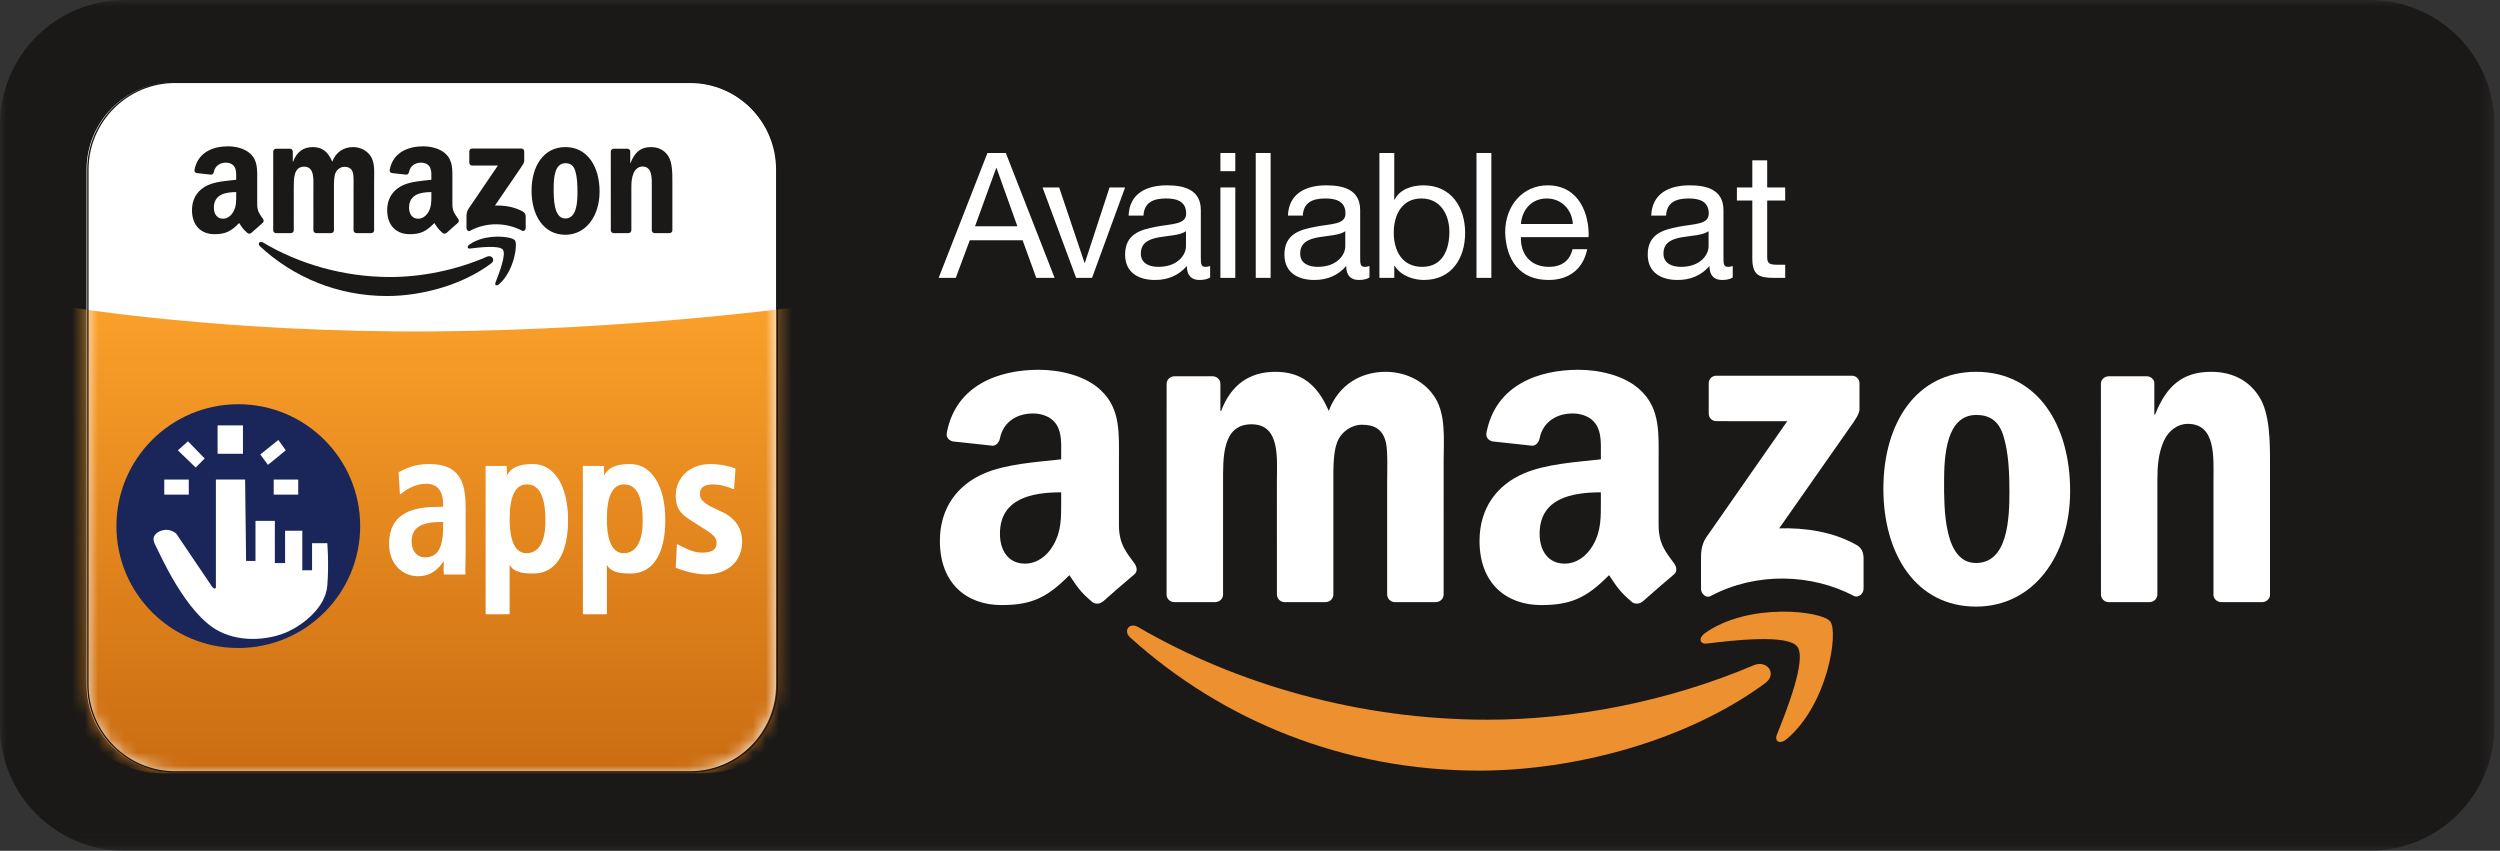 <?xml version="1.0" encoding="UTF-8" standalone="no"?>
<svg width="191px" height="65px" viewBox="0 0 191 65" version="1.1" xmlns="http://www.w3.org/2000/svg" xmlns:xlink="http://www.w3.org/1999/xlink" xmlns:sketch="http://www.bohemiancoding.com/sketch/ns">
    <rect x="0" y="0" width="191" height="65" fill="#333333" stroke="none"/>
    <!-- Generator: Sketch 3.3 (11970) - http://www.bohemiancoding.com/sketch -->
    <title>amazon-apps-store-us-black</title>
    <desc>Created with Sketch.</desc>
    <defs>
        <path id="path-1" d="M0,0 L190.576,0 L190.576,64.94 L0,64.94"></path>
        <path id="path-3" d="M53.291,46.305 C53.291,49.987 50.306,52.972 46.624,52.972 L7.279,52.972 C3.597,52.972 0.612,49.987 0.612,46.305 L0.612,6.96 C0.612,3.278 3.597,0.293 7.279,0.293 L46.624,0.293 C50.306,0.293 53.291,3.278 53.291,6.96 L53.291,46.305"></path>
        <linearGradient x1="50%" y1="0%" x2="50%" y2="100%" id="linearGradient-5">
            <stop stop-color="#FBA02A" offset="0%"></stop>
            <stop stop-color="#CA6C12" offset="100%"></stop>
        </linearGradient>
    </defs>
    <g id="Page-1" stroke="none" stroke-width="1" fill="none" fill-rule="evenodd" sketch:type="MSPage">
        <g id="amazon-apps-store-us-black" sketch:type="MSLayerGroup">
            <g id="Group-3">
                <mask id="mask-2" sketch:name="Clip 2" fill="white">
                    <use xlink:href="#path-1"></use>
                </mask>
                <g id="Clip-2"></g>
                <path d="M190.576,55.471 C190.576,60.733 186.31,65 181.047,65 L9.529,65 C4.267,65 0,60.733 0,55.471 L0,9.529 C0,4.266 4.267,0 9.529,0 L181.047,0 C186.31,0 190.576,4.266 190.576,9.529 L190.576,55.471" id="Fill-1" fill="#1A1918" sketch:type="MSShapeGroup" mask="url(#mask-2)"></path>
            </g>
            <g id="Group-7" transform="translate(6, 6)">
                <mask id="mask-4" sketch:name="Mask" fill="white">
                    <use xlink:href="#path-3"></use>
                </mask>
                <use id="Mask" fill="#FFFFFF" sketch:type="MSShapeGroup" xlink:href="#path-3"></use>
                <path d="M54.752,46.408 C54.752,50.09 51.613,53.075 47.741,53.075 L6.368,53.075 C2.496,53.075 -0.642,50.09 -0.642,46.408 L-0.642,17.475 C-0.642,17.475 11.151,19.43 27.055,19.319 C41.988,19.215 54.752,17.475 54.752,17.475 L54.752,46.408" id="Clip-6" fill="url(#linearGradient-5)" sketch:type="MSShapeGroup" mask="url(#mask-4)"></path>
            </g>
            <path d="M13.382,6.344 C9.734,6.344 6.766,9.312 6.766,12.96 L6.766,52.305 C6.766,55.953 9.734,58.921 13.382,58.921 L52.727,58.921 C56.375,58.921 59.343,55.953 59.343,52.305 L59.343,12.96 C59.343,9.312 56.375,6.344 52.727,6.344 L13.382,6.344 L13.382,6.344 Z M52.727,59.023 L13.382,59.023 C9.677,59.023 6.663,56.01 6.663,52.305 L6.663,12.96 C6.663,9.255 9.677,6.241 13.382,6.241 L52.727,6.241 C56.432,6.241 59.445,9.255 59.445,12.96 L59.445,52.305 C59.445,56.01 56.432,59.023 52.727,59.023 L52.727,59.023 Z" id="Fill-8" fill="#1A1918" sketch:type="MSShapeGroup"></path>
            <path d="M37.525,20.123 C35.375,21.75 32.257,22.616 29.573,22.616 C25.81,22.616 22.423,21.19 19.859,18.815 C19.658,18.629 19.837,18.375 20.079,18.519 C22.845,20.169 26.266,21.164 29.799,21.164 C32.182,21.164 34.802,20.656 37.213,19.608 C37.576,19.45 37.881,19.854 37.525,20.123" id="Fill-9" fill="#1A1918" sketch:type="MSShapeGroup"></path>
            <path d="M38.42,19.076 C38.145,18.714 36.602,18.904 35.909,18.989 C35.699,19.015 35.667,18.827 35.855,18.691 C37.086,17.804 39.104,18.061 39.338,18.357 C39.574,18.657 39.276,20.73 38.122,21.72 C37.945,21.872 37.776,21.791 37.854,21.589 C38.114,20.925 38.695,19.437 38.42,19.076" id="Fill-10" fill="#1A1918" sketch:type="MSShapeGroup"></path>
            <path d="M35.855,12.428 L35.855,11.567 C35.855,11.436 35.952,11.349 36.068,11.349 L39.833,11.349 C39.953,11.349 40.05,11.438 40.05,11.566 L40.05,12.305 C40.049,12.429 39.947,12.59 39.767,12.847 L37.816,15.702 C38.54,15.685 39.306,15.796 39.964,16.175 C40.112,16.261 40.152,16.387 40.164,16.511 L40.164,17.431 C40.164,17.557 40.028,17.704 39.886,17.627 C38.728,17.005 37.189,16.937 35.908,17.635 C35.777,17.707 35.64,17.562 35.64,17.436 L35.64,16.562 C35.64,16.422 35.643,16.183 35.78,15.97 L38.04,12.646 L36.072,12.646 C35.952,12.646 35.855,12.558 35.855,12.428" id="Fill-11" fill="#1A1918" sketch:type="MSShapeGroup"></path>
            <path d="M22.224,17.809 L21.078,17.809 C20.969,17.801 20.882,17.717 20.873,17.61 L20.874,11.581 C20.874,11.461 20.973,11.365 21.095,11.365 L22.162,11.364 C22.273,11.37 22.363,11.457 22.37,11.567 L22.37,12.354 L22.392,12.354 C22.669,11.593 23.193,11.237 23.899,11.237 C24.616,11.237 25.065,11.593 25.385,12.354 C25.663,11.593 26.294,11.237 26.968,11.237 C27.449,11.237 27.973,11.44 28.294,11.897 C28.657,12.405 28.583,13.14 28.583,13.787 L28.581,17.592 C28.581,17.712 28.482,17.809 28.361,17.809 L27.217,17.809 C27.102,17.801 27.011,17.708 27.011,17.592 L27.011,14.396 C27.011,14.143 27.032,13.508 26.979,13.267 C26.893,12.861 26.636,12.747 26.305,12.747 C26.027,12.747 25.738,12.938 25.621,13.242 C25.503,13.546 25.514,14.054 25.514,14.396 L25.514,17.592 C25.514,17.712 25.415,17.809 25.293,17.809 L24.149,17.809 C24.034,17.801 23.943,17.708 23.943,17.592 L23.942,14.396 C23.942,13.724 24.049,12.734 23.236,12.734 C22.413,12.734 22.445,13.699 22.445,14.396 L22.444,17.592 C22.445,17.712 22.346,17.809 22.224,17.809" id="Fill-12" fill="#1A1918" sketch:type="MSShapeGroup"></path>
            <path d="M43.199,12.468 C42.354,12.468 42.301,13.647 42.301,14.383 C42.301,15.119 42.29,16.692 43.188,16.692 C44.076,16.692 44.119,15.424 44.119,14.65 C44.119,14.143 44.097,13.534 43.947,13.051 C43.819,12.633 43.563,12.468 43.199,12.468 L43.199,12.468 Z M43.188,11.237 C44.888,11.237 45.808,12.734 45.808,14.637 C45.808,16.477 44.792,17.936 43.188,17.936 C41.521,17.936 40.611,16.438 40.611,14.574 C40.611,12.696 41.531,11.237 43.188,11.237 L43.188,11.237 Z" id="Fill-13" fill="#1A1918" sketch:type="MSShapeGroup"></path>
            <path d="M48.013,17.809 L46.872,17.809 C46.757,17.801 46.666,17.708 46.666,17.592 L46.664,11.562 C46.674,11.451 46.769,11.365 46.884,11.365 L47.947,11.364 C48.046,11.37 48.129,11.439 48.15,11.533 L48.15,12.456 L48.172,12.456 C48.492,11.631 48.941,11.237 49.733,11.237 C50.246,11.237 50.749,11.428 51.069,11.948 C51.369,12.43 51.369,13.242 51.369,13.825 L51.369,17.619 C51.356,17.726 51.262,17.809 51.149,17.809 L50.001,17.809 C49.895,17.802 49.81,17.722 49.797,17.619 L49.797,14.346 C49.797,13.686 49.872,12.722 49.081,12.722 C48.802,12.722 48.546,12.912 48.417,13.204 C48.257,13.572 48.236,13.939 48.236,14.346 L48.236,17.592 C48.233,17.712 48.135,17.809 48.013,17.809" id="Fill-14" fill="#1A1918" sketch:type="MSShapeGroup"></path>
            <path d="M34.111,17.794 C34.035,17.863 33.926,17.868 33.84,17.821 C33.46,17.497 33.392,17.347 33.184,17.038 C32.555,17.695 32.11,17.892 31.295,17.892 C30.331,17.892 29.581,17.282 29.581,16.061 C29.581,15.107 30.085,14.46 30.802,14.142 C31.424,13.862 32.292,13.811 32.956,13.735 L32.956,13.582 C32.956,13.302 32.978,12.972 32.817,12.73 C32.678,12.514 32.41,12.425 32.174,12.425 C31.737,12.425 31.349,12.655 31.253,13.13 C31.233,13.236 31.158,13.341 31.055,13.346 L29.944,13.223 C29.85,13.202 29.746,13.125 29.773,12.978 C30.028,11.597 31.245,11.179 32.335,11.179 C32.892,11.179 33.621,11.332 34.06,11.764 C34.617,12.298 34.563,13.01 34.563,13.786 L34.563,15.615 C34.563,16.166 34.787,16.407 34.996,16.704 C35.069,16.811 35.085,16.938 34.992,17.016 C34.758,17.217 34.343,17.587 34.114,17.796 L34.111,17.794 L34.111,17.794 Z M32.956,14.93 C32.956,15.387 32.967,15.769 32.742,16.176 C32.56,16.506 32.271,16.709 31.949,16.709 C31.51,16.709 31.252,16.366 31.252,15.858 C31.252,14.857 32.127,14.675 32.956,14.675 L32.956,14.93 L32.956,14.93 Z" id="Fill-15" fill="#1A1918" sketch:type="MSShapeGroup"></path>
            <path d="M19.198,17.794 C19.122,17.863 19.013,17.868 18.928,17.821 C18.547,17.497 18.479,17.347 18.271,17.038 C17.642,17.695 17.197,17.892 16.382,17.892 C15.418,17.892 14.668,17.282 14.668,16.061 C14.668,15.107 15.171,14.46 15.89,14.142 C16.511,13.862 17.379,13.811 18.044,13.735 L18.044,13.582 C18.044,13.302 18.064,12.972 17.904,12.73 C17.765,12.514 17.497,12.425 17.261,12.425 C16.824,12.425 16.436,12.655 16.34,13.13 C16.32,13.236 16.245,13.341 16.142,13.346 L15.031,13.223 C14.938,13.202 14.833,13.125 14.86,12.978 C15.115,11.597 16.331,11.179 17.422,11.179 C17.979,11.179 18.707,11.332 19.147,11.764 C19.704,12.298 19.651,13.01 19.651,13.786 L19.651,15.615 C19.651,16.166 19.873,16.407 20.083,16.704 C20.156,16.811 20.172,16.938 20.079,17.016 C19.845,17.217 19.43,17.587 19.201,17.796 L19.198,17.794 L19.198,17.794 Z M18.044,14.93 C18.044,15.387 18.054,15.769 17.829,16.176 C17.647,16.506 17.357,16.709 17.036,16.709 C16.597,16.709 16.34,16.366 16.34,15.858 C16.34,14.857 17.215,14.675 18.044,14.675 L18.044,14.93 L18.044,14.93 Z" id="Fill-16" fill="#1A1918" sketch:type="MSShapeGroup"></path>
            <path d="M27.518,40.194 C27.518,45.337 23.349,49.507 18.206,49.507 C13.063,49.507 8.895,45.337 8.895,40.194 C8.895,35.052 13.063,30.883 18.206,30.883 C23.349,30.883 27.518,35.052 27.518,40.194" id="Fill-17" fill="#1A2659" sketch:type="MSShapeGroup"></path>
            <path d="M18.727,36.639 L16.493,36.639 L16.493,44.918 C16.493,44.918 16.394,45.081 16.197,44.814 C16.1,44.683 13.471,40.778 13.471,40.778 C13.471,40.778 13.043,40.352 12.419,40.516 C11.795,40.68 11.565,41.106 11.861,41.633 C12.156,42.158 14.16,46.921 16.755,48.235 C18.601,49.169 20.796,48.825 22.044,48.235 C23.149,47.713 24.876,46.429 25.008,44.721 C25.139,43.012 25.005,41.501 25.005,41.501 L23.842,41.501 L23.842,43.57 L23.096,43.57 L23.096,40.548 L21.781,40.548 L21.781,43.019 L20.998,43.019 L20.998,39.793 L19.519,39.793 L19.519,42.855 L18.801,42.855 L18.727,36.639" id="Fill-18" fill="#FFFFFF" sketch:type="MSShapeGroup"></path>
            <path d="M12.551,36.639 L14.423,36.639 L14.423,37.789 L12.551,37.789 L12.551,36.639 Z" id="Fill-19" fill="#FFFFFF" sketch:type="MSShapeGroup"></path>
            <path d="M20.911,36.639 L22.784,36.639 L22.784,37.789 L20.911,37.789 L20.911,36.639 Z" id="Fill-20" fill="#FFFFFF" sketch:type="MSShapeGroup"></path>
            <path d="M16.624,32.5 L18.562,32.5 L18.562,34.668 L16.624,34.668 L16.624,32.5 Z" id="Fill-21" fill="#FFFFFF" sketch:type="MSShapeGroup"></path>
            <path d="M14.949,35.719 L15.639,35.029 L14.362,33.715 L13.59,34.405 L14.949,35.719" id="Fill-22" fill="#FFFFFF" sketch:type="MSShapeGroup"></path>
            <path d="M20.473,35.514 L19.886,34.721 L21.266,33.612 L21.832,34.405 L20.473,35.514" id="Fill-23" fill="#FFFFFF" sketch:type="MSShapeGroup"></path>
            <path d="M33.906,39.825 L33.753,39.825 C32.275,39.825 31.396,40.176 31.396,41.372 C31.396,42.122 31.829,42.632 32.498,42.632 C33.53,42.632 33.906,41.755 33.906,40.288 L33.906,39.825 L33.906,39.825 Z M30.504,36.109 C30.992,35.854 31.675,35.504 32.777,35.504 C35.007,35.504 35.523,36.747 35.523,38.805 L35.523,42.393 C35.523,42.983 35.476,43.525 35.518,43.844 L33.957,43.844 C33.921,43.468 33.962,43.127 33.962,42.728 L33.934,42.728 C33.502,43.398 32.958,43.972 31.926,43.972 C30.811,43.972 29.779,43.095 29.779,41.564 C29.779,39.331 31.369,38.773 33.558,38.773 L33.906,38.773 L33.906,38.47 C33.906,37.656 33.558,36.907 32.568,36.907 C31.703,36.907 30.937,37.386 30.602,37.704 L30.504,36.109 L30.504,36.109 Z" id="Fill-24" fill="#FFFFFF" sketch:type="MSShapeGroup"></path>
            <path d="M33.753,39.877 C32.137,39.877 31.448,40.324 31.448,41.372 C31.448,42.106 31.86,42.581 32.498,42.581 C33.424,42.581 33.855,41.853 33.855,40.288 L33.855,39.877 L33.753,39.877 L33.753,39.877 Z M32.498,42.684 C31.809,42.684 31.345,42.156 31.345,41.372 C31.345,40.252 32.065,39.774 33.753,39.774 L33.906,39.774 C33.935,39.774 33.957,39.797 33.957,39.825 L33.957,40.288 C33.957,41.923 33.494,42.684 32.498,42.684 L32.498,42.684 Z M33.558,38.824 C30.98,38.824 29.831,39.669 29.831,41.564 C29.831,43.11 30.885,43.921 31.926,43.921 C32.96,43.921 33.482,43.334 33.891,42.7 C33.9,42.686 33.916,42.677 33.934,42.677 L33.962,42.677 C33.99,42.677 34.013,42.699 34.013,42.728 C34.013,42.871 34.008,43.008 34.003,43.139 C33.995,43.361 33.987,43.571 34.004,43.793 L35.46,43.793 C35.442,43.593 35.45,43.326 35.459,43.022 C35.465,42.82 35.472,42.612 35.472,42.393 L35.472,38.805 C35.472,36.854 35.014,35.555 32.777,35.555 C31.699,35.555 31.015,35.9 30.558,36.14 L30.647,37.595 C31.002,37.291 31.729,36.856 32.568,36.856 C33.451,36.856 33.957,37.443 33.957,38.47 L33.957,38.773 C33.957,38.801 33.935,38.824 33.906,38.824 L33.558,38.824 L33.558,38.824 Z M31.926,44.023 C30.834,44.023 29.728,43.179 29.728,41.564 C29.728,39.044 31.774,38.722 33.558,38.722 L33.855,38.722 L33.855,38.47 C33.855,38.016 33.729,36.958 32.568,36.958 C31.692,36.958 30.943,37.451 30.638,37.741 C30.623,37.756 30.602,37.759 30.583,37.752 C30.564,37.745 30.552,37.728 30.551,37.707 L30.453,36.112 C30.452,36.093 30.463,36.073 30.48,36.063 C30.946,35.82 31.65,35.452 32.777,35.452 C35.099,35.452 35.575,36.792 35.575,38.805 L35.575,42.393 C35.575,42.613 35.568,42.822 35.562,43.024 C35.552,43.355 35.543,43.641 35.569,43.837 C35.571,43.853 35.566,43.867 35.557,43.878 C35.547,43.889 35.533,43.896 35.518,43.896 L33.957,43.896 C33.93,43.896 33.908,43.875 33.905,43.849 C33.882,43.604 33.891,43.376 33.9,43.135 C33.904,43.045 33.907,42.953 33.909,42.858 C33.51,43.451 32.953,44.023 31.926,44.023 L31.926,44.023 Z" id="Fill-25" fill="#FFFFFF" sketch:type="MSShapeGroup"></path>
            <path d="M40.222,42.315 C41.184,42.315 41.724,41.452 41.724,39.81 C41.724,37.912 41.253,36.955 40.25,36.955 C39.231,36.955 38.883,38.111 38.883,39.658 C38.883,41.254 39.273,42.315 40.222,42.315 L40.222,42.315 Z M37.154,37.034 C37.154,36.444 37.15,35.993 37.15,35.646 L38.663,35.649 C38.677,35.906 38.669,35.938 38.669,36.495 L38.71,36.495 C38.989,35.794 39.608,35.504 40.723,35.504 C42.508,35.504 43.35,37.449 43.35,39.73 C43.35,42.409 42.313,43.766 40.766,43.766 C39.733,43.766 39.162,43.61 38.911,42.973 L38.883,42.973 L38.883,46.877 L37.154,46.877 L37.154,37.034 L37.154,37.034 Z" id="Fill-26" fill="#FFFFFF" sketch:type="MSShapeGroup"></path>
            <path d="M40.25,37.006 C39.377,37.006 38.935,37.898 38.935,39.658 C38.935,40.847 39.158,42.263 40.222,42.263 C41.157,42.263 41.672,41.392 41.672,39.81 C41.672,37.923 41.207,37.006 40.25,37.006 L40.25,37.006 Z M40.222,42.366 C39.312,42.366 38.832,41.43 38.832,39.658 C38.832,37.83 39.309,36.903 40.25,36.903 C41.276,36.903 41.775,37.854 41.775,39.81 C41.775,41.458 41.224,42.366 40.222,42.366 L40.222,42.366 Z M37.206,46.826 L38.832,46.826 L38.832,42.973 C38.832,42.944 38.854,42.921 38.883,42.921 L38.911,42.921 C38.932,42.921 38.951,42.935 38.959,42.954 C39.18,43.516 39.652,43.715 40.766,43.715 C42.375,43.715 43.298,42.263 43.298,39.73 C43.298,37.804 42.624,35.555 40.723,35.555 C39.613,35.555 39.025,35.842 38.758,36.515 C38.75,36.534 38.731,36.547 38.71,36.547 L38.669,36.547 C38.64,36.547 38.617,36.523 38.617,36.495 C38.617,36.305 38.618,36.176 38.619,36.077 C38.62,35.909 38.621,35.835 38.614,35.7 L37.201,35.696 C37.201,35.835 37.202,35.988 37.203,36.159 C37.204,36.411 37.206,36.7 37.206,37.034 L37.206,46.826 L37.206,46.826 Z M38.883,46.929 L37.154,46.929 C37.126,46.929 37.103,46.905 37.103,46.877 L37.103,37.034 C37.103,36.701 37.102,36.411 37.1,36.16 C37.099,35.967 37.098,35.797 37.098,35.646 C37.098,35.632 37.104,35.618 37.113,35.608 C37.123,35.6 37.136,35.594 37.15,35.594 L38.664,35.598 C38.691,35.598 38.713,35.619 38.715,35.646 C38.724,35.817 38.724,35.889 38.722,36.078 C38.722,36.148 38.721,36.233 38.72,36.346 C39.027,35.721 39.637,35.452 40.723,35.452 C42.35,35.452 43.401,37.131 43.401,39.73 C43.401,42.328 42.44,43.817 40.766,43.817 C39.846,43.817 39.237,43.703 38.935,43.146 L38.935,46.877 C38.935,46.905 38.912,46.929 38.883,46.929 L38.883,46.929 Z" id="Fill-27" fill="#FFFFFF" sketch:type="MSShapeGroup"></path>
            <path d="M51.765,41.642 C52.056,41.766 52.796,42.272 53.639,42.272 C54.292,42.272 54.801,42.101 54.801,41.481 C54.801,41.172 54.656,40.878 54.002,40.475 L52.953,39.805 C52.197,39.324 51.678,38.976 51.678,37.867 C51.678,36.588 52.68,35.504 54.263,35.504 C55.222,35.504 55.962,35.767 56.137,35.829 L56.035,37.315 C55.585,37.13 55.106,36.959 54.452,36.959 C53.726,36.959 53.421,37.254 53.421,37.733 C53.421,38.167 53.64,38.335 54.162,38.691 L55.404,39.285 C56.381,39.857 56.646,40.653 56.646,41.373 C56.646,42.845 55.587,43.83 53.961,43.83 C53.031,43.83 52.056,43.495 51.678,43.34 L51.765,41.642" id="Fill-28" fill="#FFFFFF" sketch:type="MSShapeGroup"></path>
            <path d="M51.731,43.306 C51.994,43.411 52.983,43.779 53.961,43.779 C55.561,43.779 56.595,42.835 56.595,41.373 C56.595,40.49 56.186,39.803 55.377,39.329 L54.14,38.738 C53.604,38.373 53.37,38.194 53.37,37.733 C53.37,37.357 53.558,36.908 54.452,36.908 C55.093,36.908 55.565,37.068 55.989,37.241 L56.083,35.864 C55.348,35.609 54.69,35.555 54.263,35.555 C52.795,35.555 51.73,36.527 51.73,37.867 C51.73,38.967 52.254,39.3 52.98,39.761 L54.03,40.432 C54.614,40.791 54.852,41.096 54.852,41.481 C54.852,42.048 54.455,42.322 53.639,42.322 C52.956,42.322 52.341,41.998 51.973,41.804 C51.914,41.773 51.859,41.744 51.813,41.721 L51.731,43.306 L51.731,43.306 Z M53.961,43.882 C52.916,43.882 51.86,43.471 51.659,43.388 C51.639,43.379 51.626,43.359 51.627,43.338 L51.714,41.64 C51.715,41.623 51.724,41.607 51.738,41.599 C51.752,41.59 51.77,41.588 51.785,41.595 C51.847,41.621 51.928,41.663 52.021,41.713 C52.38,41.902 52.981,42.22 53.639,42.22 C54.396,42.22 54.749,41.985 54.749,41.481 C54.749,41.19 54.618,40.915 53.975,40.519 L52.925,39.848 C52.2,39.387 51.627,39.022 51.627,37.867 C51.627,36.468 52.735,35.452 54.263,35.452 C54.705,35.452 55.391,35.509 56.154,35.78 C56.176,35.788 56.19,35.81 56.188,35.832 L56.086,37.319 C56.085,37.336 56.076,37.351 56.063,37.359 C56.048,37.368 56.031,37.369 56.016,37.363 C55.584,37.185 55.108,37.011 54.452,37.011 C53.793,37.011 53.473,37.247 53.473,37.733 C53.473,38.143 53.68,38.301 54.191,38.649 L55.426,39.238 C56.271,39.733 56.698,40.451 56.698,41.373 C56.698,42.873 55.598,43.882 53.961,43.882 L53.961,43.882 Z" id="Fill-29" fill="#FFFFFF" sketch:type="MSShapeGroup"></path>
            <path d="M47.65,42.315 C48.612,42.315 49.152,41.452 49.152,39.81 C49.152,37.912 48.682,36.955 47.678,36.955 C46.66,36.955 46.312,38.111 46.312,39.658 C46.312,41.254 46.702,42.315 47.65,42.315 L47.65,42.315 Z M44.583,37.034 C44.583,36.444 44.578,35.993 44.578,35.646 L46.092,35.649 C46.106,35.906 46.097,35.938 46.097,36.495 L46.139,36.495 C46.418,35.794 47.037,35.504 48.151,35.504 C49.936,35.504 50.778,37.449 50.778,39.73 C50.778,42.409 49.741,43.766 48.194,43.766 C47.162,43.766 46.59,43.61 46.339,42.973 L46.312,42.973 L46.312,46.877 L44.583,46.877 L44.583,37.034 L44.583,37.034 Z" id="Fill-30" fill="#FFFFFF" sketch:type="MSShapeGroup"></path>
            <path d="M47.678,37.006 C46.805,37.006 46.363,37.898 46.363,39.658 C46.363,40.847 46.586,42.263 47.65,42.263 C48.585,42.263 49.101,41.392 49.101,39.81 C49.101,37.923 48.635,37.006 47.678,37.006 L47.678,37.006 Z M47.65,42.366 C46.741,42.366 46.26,41.43 46.26,39.658 C46.26,37.83 46.737,36.903 47.678,36.903 C48.705,36.903 49.204,37.854 49.204,39.81 C49.204,41.458 48.652,42.366 47.65,42.366 L47.65,42.366 Z M44.634,46.826 L46.26,46.826 L46.26,42.973 C46.26,42.944 46.283,42.921 46.312,42.921 L46.339,42.921 C46.36,42.921 46.379,42.935 46.387,42.954 C46.608,43.516 47.081,43.715 48.194,43.715 C49.803,43.715 50.727,42.263 50.727,39.73 C50.727,37.804 50.052,35.555 48.151,35.555 C47.042,35.555 46.454,35.842 46.187,36.515 C46.179,36.534 46.16,36.547 46.139,36.547 L46.097,36.547 C46.069,36.547 46.046,36.523 46.046,36.495 C46.046,36.305 46.047,36.176 46.047,36.077 C46.049,35.909 46.049,35.835 46.043,35.7 L44.63,35.696 C44.63,35.835 44.631,35.988 44.631,36.159 C44.633,36.411 44.634,36.7 44.634,37.034 L44.634,46.826 L44.634,46.826 Z M46.312,46.929 L44.583,46.929 C44.554,46.929 44.531,46.905 44.531,46.877 L44.531,37.034 C44.531,36.701 44.53,36.411 44.528,36.16 C44.527,35.967 44.527,35.797 44.527,35.646 C44.527,35.632 44.532,35.618 44.542,35.608 C44.551,35.6 44.564,35.594 44.578,35.594 L46.092,35.598 C46.119,35.598 46.142,35.619 46.143,35.646 C46.152,35.817 46.152,35.889 46.15,36.078 C46.15,36.148 46.149,36.233 46.149,36.346 C46.456,35.721 47.065,35.452 48.151,35.452 C49.778,35.452 50.83,37.131 50.83,39.73 C50.83,42.328 49.869,43.817 48.194,43.817 C47.274,43.817 46.666,43.703 46.363,43.146 L46.363,46.877 C46.363,46.905 46.34,46.929 46.312,46.929 L46.312,46.929 Z" id="Fill-31" fill="#FFFFFF" sketch:type="MSShapeGroup"></path>
            <path d="M134.851,52.2 C128.946,56.557 120.386,58.875 113.015,58.875 C102.685,58.875 93.382,55.057 86.342,48.7 C85.79,48.201 86.283,47.519 86.946,47.905 C94.542,52.325 103.935,54.986 113.635,54.986 C120.18,54.986 127.373,53.628 133.992,50.822 C134.99,50.398 135.827,51.48 134.851,52.2" id="Fill-32" fill="#EC9030" sketch:type="MSShapeGroup"></path>
            <path d="M137.308,49.396 C136.552,48.428 132.315,48.937 130.412,49.165 C129.835,49.234 129.746,48.73 130.266,48.365 C133.646,45.992 139.184,46.677 139.827,47.472 C140.476,48.273 139.657,53.826 136.489,56.476 C136.003,56.884 135.539,56.666 135.755,56.127 C136.468,54.349 138.063,50.362 137.308,49.396" id="Fill-33" fill="#EC9030" sketch:type="MSShapeGroup"></path>
            <path d="M130.547,31.596 L130.547,29.289 C130.548,28.938 130.813,28.705 131.131,28.705 L141.469,28.704 C141.8,28.704 142.065,28.945 142.065,29.287 L142.065,31.265 C142.063,31.597 141.783,32.031 141.286,32.716 L135.932,40.363 C137.919,40.316 140.022,40.614 141.829,41.629 C142.235,41.857 142.345,42.197 142.376,42.529 L142.376,44.99 C142.376,45.33 142.006,45.723 141.616,45.519 C138.434,43.852 134.211,43.668 130.692,45.537 C130.333,45.73 129.957,45.343 129.957,45.004 L129.957,42.663 C129.957,42.289 129.964,41.649 130.341,41.079 L136.546,32.178 L131.144,32.177 C130.813,32.177 130.549,31.94 130.547,31.596" id="Fill-34" fill="#FFFFFF" sketch:type="MSShapeGroup"></path>
            <path d="M92.835,46.003 L89.69,46.003 C89.391,45.983 89.151,45.759 89.128,45.472 L89.13,29.33 C89.13,29.005 89.401,28.748 89.736,28.748 L92.665,28.747 C92.972,28.763 93.218,28.995 93.238,29.289 L93.238,31.396 L93.296,31.396 C94.06,29.358 95.498,28.407 97.436,28.407 C99.402,28.407 100.636,29.358 101.517,31.396 C102.28,29.358 104.012,28.407 105.862,28.407 C107.184,28.407 108.622,28.951 109.502,30.174 C110.5,31.532 110.295,33.503 110.295,35.235 L110.293,45.422 C110.293,45.745 110.021,46.003 109.687,46.003 L106.545,46.003 C106.229,45.983 105.979,45.732 105.979,45.422 L105.979,36.866 C105.979,36.186 106.038,34.487 105.891,33.842 C105.656,32.755 104.952,32.45 104.042,32.45 C103.278,32.45 102.485,32.959 102.163,33.774 C101.84,34.591 101.869,35.947 101.869,36.866 L101.869,45.422 C101.869,45.745 101.598,46.003 101.263,46.003 L98.121,46.003 C97.806,45.983 97.556,45.732 97.556,45.422 L97.554,36.866 C97.554,35.065 97.847,32.415 95.616,32.415 C93.355,32.415 93.443,34.997 93.443,36.866 L93.442,45.422 C93.442,45.745 93.17,46.003 92.835,46.003" id="Fill-35" fill="#FFFFFF" sketch:type="MSShapeGroup"></path>
            <path d="M150.994,31.702 C148.675,31.702 148.528,34.861 148.528,36.832 C148.528,38.802 148.499,43.013 150.965,43.013 C153.402,43.013 153.52,39.617 153.52,37.545 C153.52,36.186 153.461,34.556 153.05,33.265 C152.697,32.144 151.992,31.702 150.994,31.702 L150.994,31.702 Z M150.965,28.407 C155.634,28.407 158.158,32.415 158.158,37.511 C158.158,42.437 155.37,46.344 150.965,46.344 C146.385,46.344 143.89,42.334 143.89,37.342 C143.89,32.313 146.414,28.407 150.965,28.407 L150.965,28.407 Z" id="Fill-36" fill="#FFFFFF" sketch:type="MSShapeGroup"></path>
            <path d="M164.212,46.003 L161.078,46.003 C160.763,45.983 160.514,45.732 160.514,45.422 L160.509,29.275 C160.536,28.979 160.796,28.748 161.113,28.748 L164.031,28.747 C164.305,28.761 164.532,28.949 164.59,29.199 L164.59,31.668 L164.649,31.668 C165.529,29.46 166.763,28.407 168.935,28.407 C170.344,28.407 171.724,28.917 172.604,30.31 C173.427,31.602 173.427,33.774 173.427,35.337 L173.427,45.494 C173.392,45.781 173.135,46.003 172.825,46.003 L169.672,46.003 C169.38,45.983 169.146,45.771 169.11,45.494 L169.11,36.731 C169.11,34.964 169.317,32.382 167.144,32.382 C166.38,32.382 165.675,32.892 165.324,33.673 C164.884,34.657 164.824,35.643 164.824,36.731 L164.824,45.422 C164.819,45.745 164.547,46.003 164.212,46.003" id="Fill-37" fill="#FFFFFF" sketch:type="MSShapeGroup"></path>
            <path d="M125.477,45.962 C125.268,46.149 124.968,46.161 124.733,46.036 C123.688,45.167 123.501,44.767 122.93,43.94 C121.203,45.699 119.98,46.227 117.744,46.227 C115.097,46.227 113.036,44.591 113.036,41.323 C113.036,38.772 114.419,37.034 116.391,36.184 C118.098,35.435 120.481,35.299 122.306,35.093 L122.306,34.686 C122.306,33.937 122.363,33.052 121.923,32.405 C121.54,31.825 120.805,31.588 120.157,31.588 C118.958,31.588 117.892,32.202 117.629,33.477 C117.574,33.759 117.368,34.04 117.083,34.055 L114.034,33.725 C113.776,33.667 113.491,33.46 113.565,33.067 C114.266,29.369 117.605,28.251 120.599,28.251 C122.128,28.251 124.129,28.66 125.335,29.818 C126.866,31.248 126.718,33.154 126.718,35.231 L126.718,40.131 C126.718,41.604 127.331,42.251 127.905,43.047 C128.106,43.332 128.151,43.672 127.895,43.881 C127.253,44.418 126.111,45.411 125.483,45.97 L125.477,45.962 L125.477,45.962 Z M122.306,38.294 C122.306,39.52 122.335,40.54 121.717,41.631 C121.216,42.516 120.422,43.061 119.539,43.061 C118.333,43.061 117.627,42.141 117.627,40.779 C117.627,38.1 120.029,37.613 122.306,37.613 L122.306,38.294 L122.306,38.294 Z" id="Fill-38" fill="#FFFFFF" sketch:type="MSShapeGroup"></path>
            <path d="M84.245,45.962 C84.037,46.149 83.736,46.161 83.502,46.036 C82.457,45.167 82.27,44.767 81.699,43.94 C79.973,45.699 78.749,46.227 76.514,46.227 C73.865,46.227 71.807,44.591 71.807,41.323 C71.807,38.772 73.189,37.034 75.16,36.184 C76.867,35.435 79.25,35.299 81.074,35.093 L81.074,34.686 C81.074,33.937 81.133,33.052 80.692,32.405 C80.309,31.825 79.574,31.588 78.926,31.588 C77.727,31.588 76.66,32.202 76.399,33.477 C76.344,33.759 76.138,34.04 75.852,34.055 L72.804,33.725 C72.546,33.667 72.26,33.46 72.335,33.067 C73.035,29.369 76.374,28.251 79.368,28.251 C80.897,28.251 82.898,28.66 84.105,29.818 C85.635,31.248 85.487,33.154 85.487,35.231 L85.487,40.131 C85.487,41.604 86.1,42.251 86.675,43.047 C86.876,43.332 86.92,43.672 86.664,43.881 C86.022,44.418 84.88,45.411 84.252,45.97 L84.245,45.962 L84.245,45.962 Z M81.074,38.294 C81.074,39.52 81.104,40.54 80.485,41.631 C79.986,42.516 79.191,43.061 78.308,43.061 C77.103,43.061 76.396,42.141 76.396,40.779 C76.396,38.1 78.799,37.613 81.074,37.613 L81.074,38.294 L81.074,38.294 Z" id="Fill-39" fill="#FFFFFF" sketch:type="MSShapeGroup"></path>
            <path d="M74.492,17.287 L77.727,17.287 L76.136,12.837 L76.109,12.837 L74.492,17.287 L74.492,17.287 Z M75.441,11.688 L76.844,11.688 L80.573,21.229 L79.17,21.229 L78.127,18.356 L74.091,18.356 L73.022,21.229 L71.713,21.229 L75.441,11.688 L75.441,11.688 Z" id="Fill-40" fill="#FFFFFF" sketch:type="MSShapeGroup"></path>
            <path d="M83.432,21.229 L82.216,21.229 L79.65,14.321 L80.92,14.321 L82.857,20.08 L82.884,20.08 L84.769,14.321 L85.958,14.321 L83.432,21.229" id="Fill-41" fill="#FFFFFF" sketch:type="MSShapeGroup"></path>
            <path d="M90.608,17.662 C90.168,17.982 89.312,17.996 88.55,18.129 C87.802,18.263 87.161,18.53 87.161,19.372 C87.161,20.121 87.802,20.388 88.497,20.388 C89.994,20.388 90.608,19.452 90.608,18.824 L90.608,17.662 L90.608,17.662 Z M92.453,21.203 C92.252,21.323 91.998,21.39 91.637,21.39 C91.049,21.39 90.675,21.069 90.675,20.321 C90.047,21.056 89.205,21.39 88.243,21.39 C86.987,21.39 85.958,20.829 85.958,19.452 C85.958,17.889 87.121,17.555 88.296,17.328 C89.553,17.087 90.622,17.167 90.622,16.312 C90.622,15.323 89.807,15.163 89.085,15.163 C88.123,15.163 87.415,15.457 87.361,16.472 L86.225,16.472 C86.292,14.762 87.615,14.16 89.152,14.16 C90.395,14.16 91.744,14.441 91.744,16.058 L91.744,19.613 C91.744,20.147 91.744,20.388 92.105,20.388 C92.199,20.388 92.306,20.375 92.453,20.321 L92.453,21.203 L92.453,21.203 Z" id="Fill-42" fill="#FFFFFF" sketch:type="MSShapeGroup"></path>
            <path d="M93.24,14.321 L94.376,14.321 L94.376,21.23 L93.24,21.23 L93.24,14.321 Z M93.24,11.688 L94.376,11.688 L94.376,13.078 L93.24,13.078 L93.24,11.688 Z" id="Fill-43" fill="#FFFFFF" sketch:type="MSShapeGroup"></path>
            <path d="M95.939,11.688 L97.075,11.688 L97.075,21.229 L95.939,21.229 L95.939,11.688 Z" id="Fill-44" fill="#FFFFFF" sketch:type="MSShapeGroup"></path>
            <path d="M102.781,17.662 C102.341,17.982 101.485,17.996 100.724,18.129 C99.976,18.263 99.334,18.53 99.334,19.372 C99.334,20.121 99.976,20.388 100.67,20.388 C102.167,20.388 102.781,19.452 102.781,18.824 L102.781,17.662 L102.781,17.662 Z M104.626,21.203 C104.425,21.323 104.171,21.39 103.811,21.39 C103.223,21.39 102.849,21.069 102.849,20.321 C102.221,21.056 101.378,21.39 100.416,21.39 C99.16,21.39 98.131,20.829 98.131,19.452 C98.131,17.889 99.294,17.555 100.47,17.328 C101.726,17.087 102.795,17.167 102.795,16.312 C102.795,15.323 101.979,15.163 101.258,15.163 C100.296,15.163 99.588,15.457 99.534,16.472 L98.398,16.472 C98.465,14.762 99.788,14.16 101.325,14.16 C102.567,14.16 103.917,14.441 103.917,16.058 L103.917,19.613 C103.917,20.147 103.917,20.388 104.278,20.388 C104.372,20.388 104.479,20.375 104.626,20.321 L104.626,21.203 L104.626,21.203 Z" id="Fill-45" fill="#FFFFFF" sketch:type="MSShapeGroup"></path>
            <path d="M108.595,15.163 C107.071,15.163 106.483,16.472 106.483,17.769 C106.483,19.131 107.098,20.388 108.661,20.388 C110.211,20.388 110.732,19.065 110.732,17.715 C110.732,16.419 110.064,15.163 108.595,15.163 L108.595,15.163 Z M105.387,11.688 L106.522,11.688 L106.522,15.256 L106.55,15.256 C106.924,14.494 107.806,14.16 108.755,14.16 C110.88,14.16 111.936,15.844 111.936,17.795 C111.936,19.746 110.893,21.39 108.781,21.39 C108.073,21.39 107.058,21.123 106.55,20.308 L106.522,20.308 L106.522,21.229 L105.387,21.229 L105.387,11.688 L105.387,11.688 Z" id="Fill-46" fill="#FFFFFF" sketch:type="MSShapeGroup"></path>
            <path d="M112.804,11.688 L113.939,11.688 L113.939,21.229 L112.804,21.229 L112.804,11.688 Z" id="Fill-47" fill="#FFFFFF" sketch:type="MSShapeGroup"></path>
            <path d="M120.166,17.114 C120.113,16.031 119.298,15.163 118.176,15.163 C116.986,15.163 116.277,16.058 116.197,17.114 L120.166,17.114 L120.166,17.114 Z M121.263,19.038 C120.955,20.562 119.859,21.39 118.309,21.39 C116.104,21.39 115.062,19.867 114.995,17.755 C114.995,15.684 116.357,14.16 118.242,14.16 C120.688,14.16 121.437,16.445 121.369,18.116 L116.197,18.116 C116.157,19.318 116.839,20.388 118.349,20.388 C119.284,20.388 119.939,19.933 120.14,19.038 L121.263,19.038 L121.263,19.038 Z" id="Fill-48" fill="#FFFFFF" sketch:type="MSShapeGroup"></path>
            <path d="M130.536,17.662 C130.095,17.982 129.239,17.996 128.478,18.129 C127.729,18.263 127.088,18.53 127.088,19.372 C127.088,20.121 127.729,20.388 128.425,20.388 C129.921,20.388 130.536,19.452 130.536,18.824 L130.536,17.662 L130.536,17.662 Z M132.38,21.203 C132.18,21.323 131.926,21.39 131.565,21.39 C130.978,21.39 130.603,21.069 130.603,20.321 C129.975,21.056 129.133,21.39 128.171,21.39 C126.915,21.39 125.886,20.829 125.886,19.452 C125.886,17.889 127.048,17.555 128.224,17.328 C129.48,17.087 130.55,17.167 130.55,16.312 C130.55,15.323 129.734,15.163 129.013,15.163 C128.051,15.163 127.342,15.457 127.288,16.472 L126.153,16.472 C126.22,14.762 127.542,14.16 129.079,14.16 C130.322,14.16 131.672,14.441 131.672,16.058 L131.672,19.613 C131.672,20.147 131.672,20.388 132.032,20.388 C132.126,20.388 132.233,20.375 132.38,20.321 L132.38,21.203 L132.38,21.203 Z" id="Fill-49" fill="#FFFFFF" sketch:type="MSShapeGroup"></path>
            <path d="M135.013,14.321 L136.389,14.321 L136.389,15.323 L135.013,15.323 L135.013,19.613 C135.013,20.134 135.159,20.228 135.868,20.228 L136.389,20.228 L136.389,21.229 L135.521,21.229 C134.345,21.229 133.877,20.989 133.877,19.72 L133.877,15.323 L132.7,15.323 L132.7,14.321 L133.877,14.321 L133.877,12.249 L135.013,12.249 L135.013,14.321" id="Fill-50" fill="#FFFFFF" sketch:type="MSShapeGroup"></path>
        </g>
    </g>
</svg>